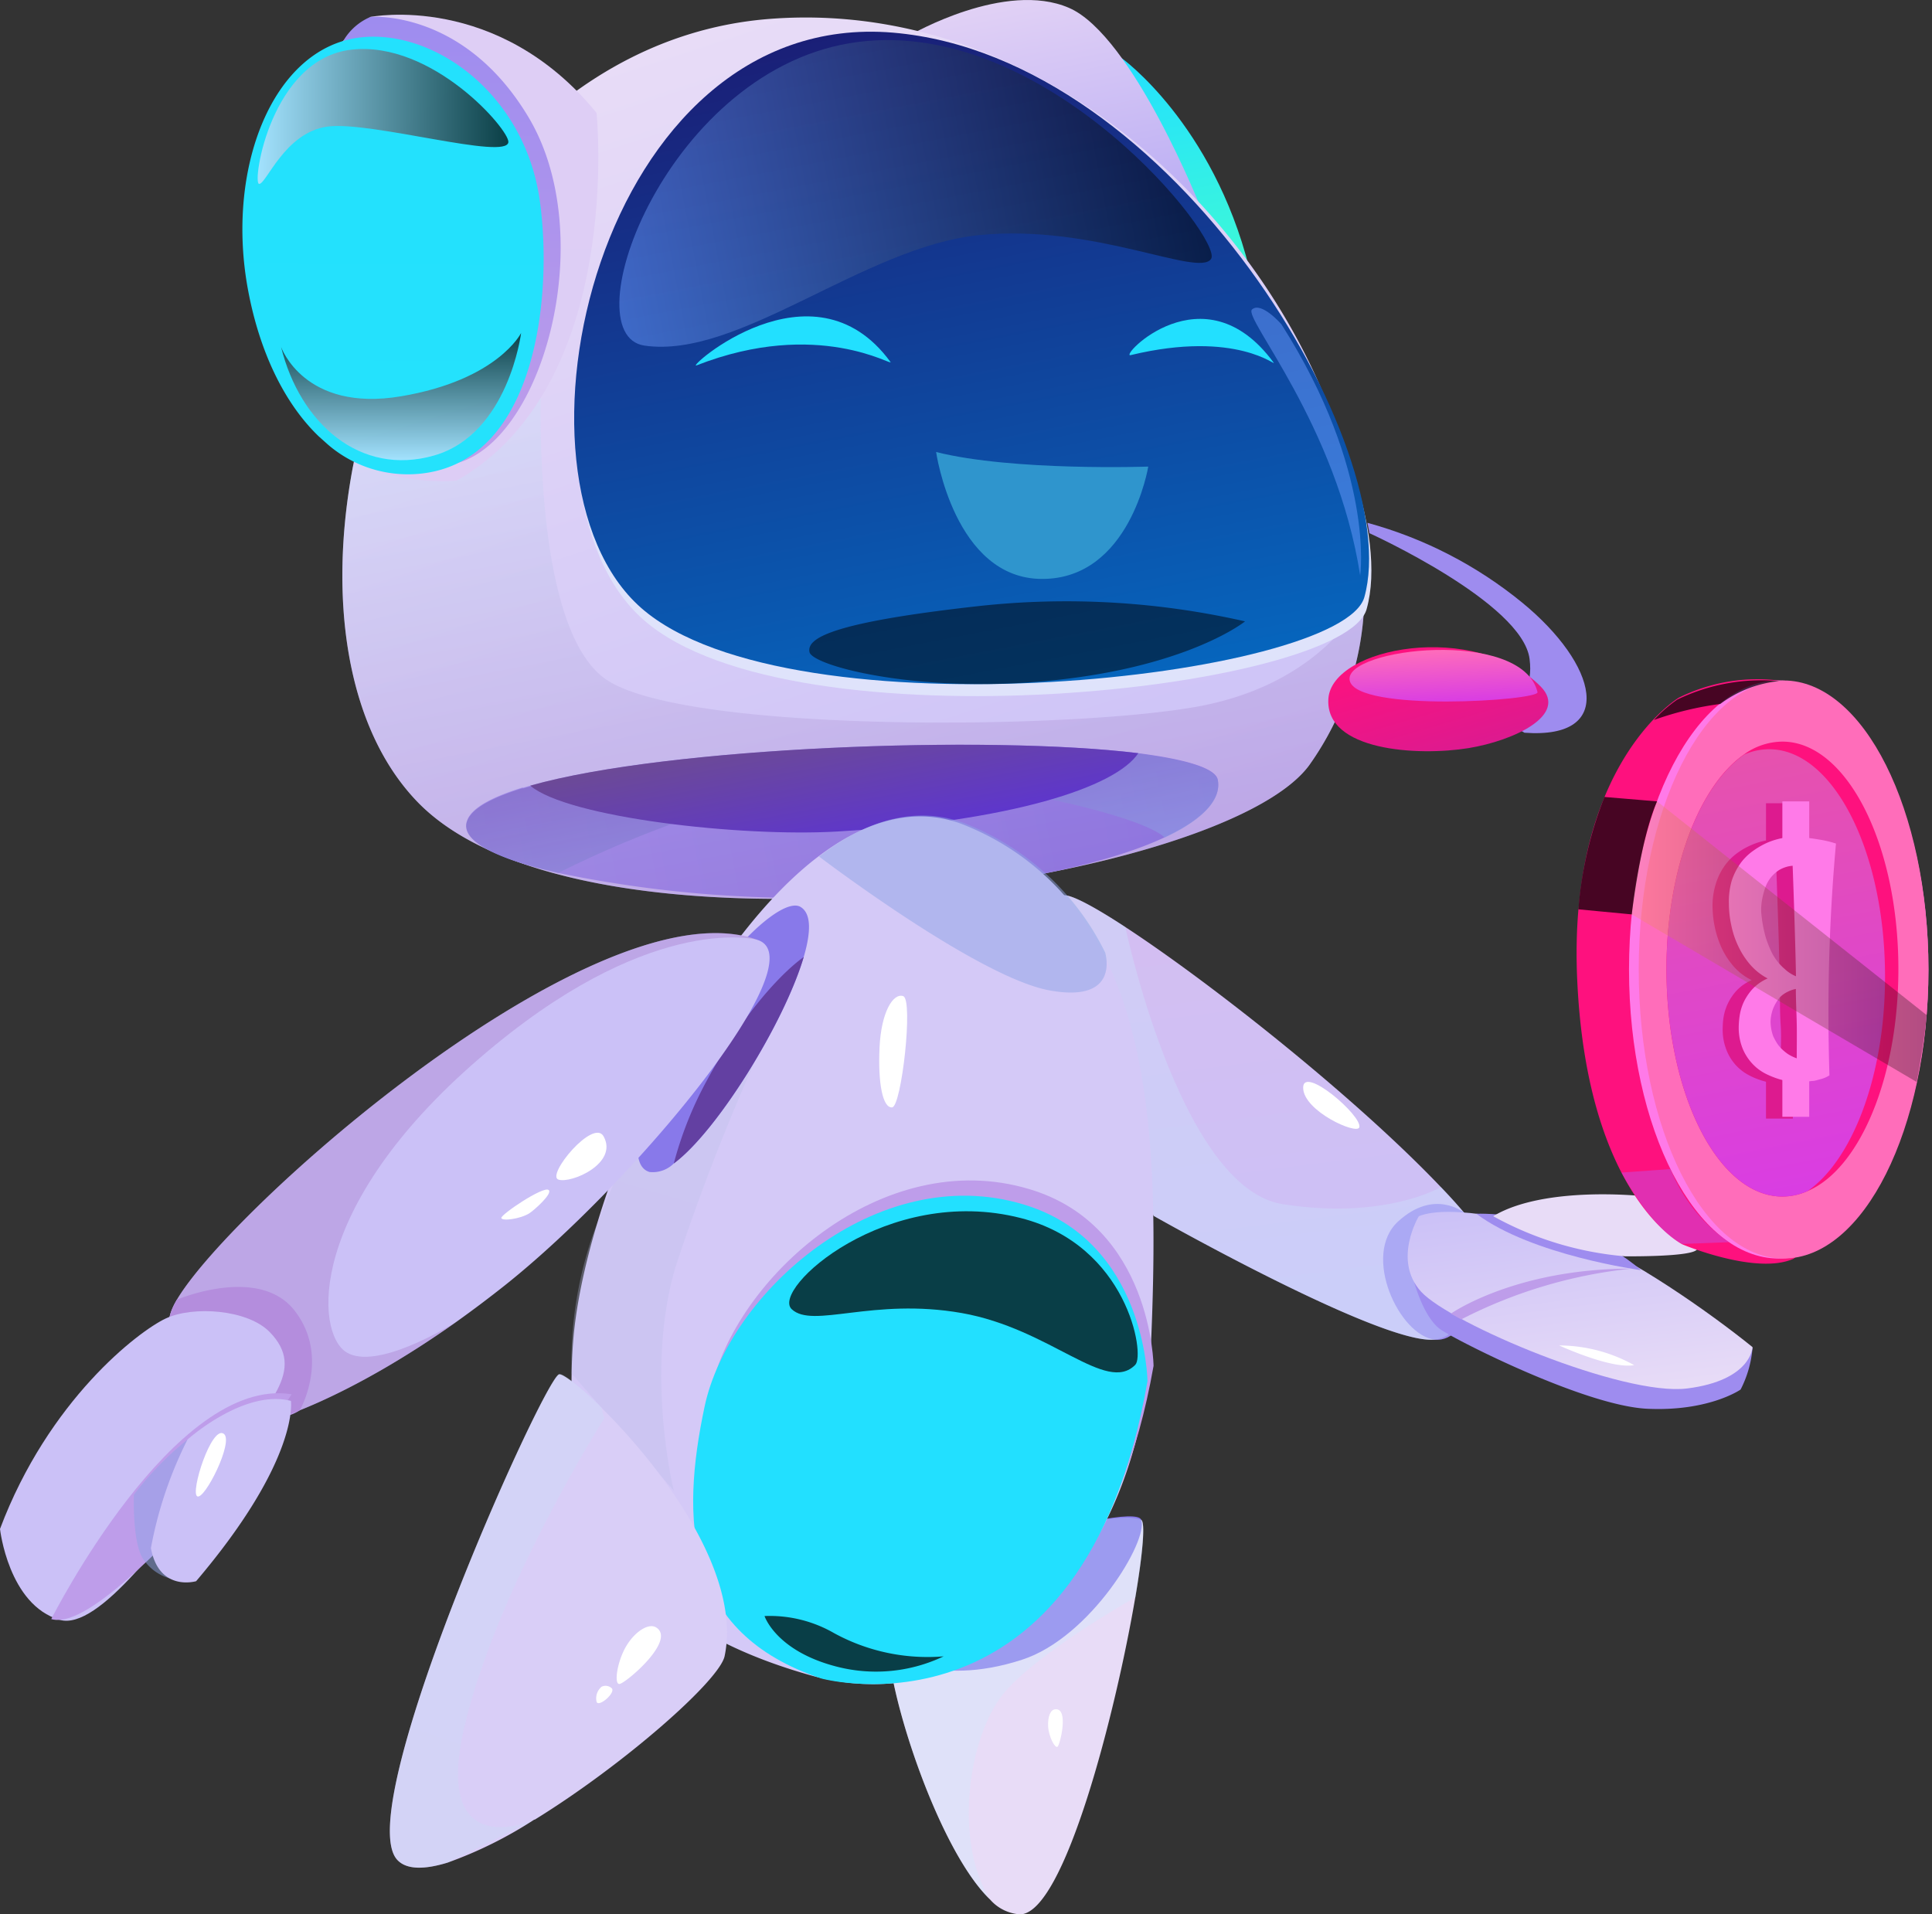 <svg width="111" height="110" fill="none" xmlns="http://www.w3.org/2000/svg"><rect width="100%" height="100%" fill="#333333" stroke="none"/><path d="M64.454 3.348s5.212 3.739 7.32 12.061c2.107 8.323-10.018-1.942-10.018-1.942l2.698-10.12z" fill="url(#paint0_linear)"/><path d="M69.038 12.063S65.089 2.046 61.42.453c-3.67-1.594-9.078 1.535-9.078 1.535l16.696 10.075z" fill="url(#paint1_linear)"/><path d="M23.901 45.989c9.523 10.106 46.19 4.939 51.313-2.012a17.064 17.064 0 003.174-9.662c.54-15.236-14.975-34.732-34.191-33.227-13.02 1.022-21.642 13.617-23.92 25.723-1.429 7.567-.382 14.944 3.624 19.178z" fill="url(#paint2_linear)"/><path d="M32.078 50.16a68.852 68.852 0 0016.614 1.383c8.646-.502 14.816-1.835 18.219-3.428 2.235-1.047 3.276-2.203 3.053-3.32-.14-.673-1.904-1.175-4.57-1.517-7.93-.972-24.193-.464-32.871 1.364a31.35 31.35 0 00-2.057.502l-.388.114h-.076c-1.485.464-2.539.978-2.977 1.555a1.17 1.17 0 00-.222.445c-.254 1.168 1.993 2.158 5.275 2.901z" fill="url(#paint3_linear)"/><path style="mix-blend-mode:multiply" opacity=".3" d="M23.901 45.988c9.523 10.106 46.19 4.939 51.313-2.013a17.064 17.064 0 003.174-9.662s-2.19 4.952-9.61 6.291c-7.422 1.34-29.279 1.498-33.888-1.517-4.608-3.015-3.77-18.086-3.77-18.086l-10.843 5.815c-1.429 7.56-.381 14.937 3.624 19.172z" fill="url(#paint4_linear)"/><path style="mix-blend-mode:multiply" opacity=".5" d="M32.078 50.16c3.638-1.834 14.277-6.659 23.108-5.199 10.83 1.778 11.725 3.174 11.725 3.174 2.235-1.047 3.276-2.202 3.053-3.32-.14-.673-1.904-1.174-4.57-1.517-7.93-.971-24.193-.463-32.871 1.365-.902.216-1.72.419-2.445.635h-.076c-1.485.463-2.539.977-2.977 1.555a1.17 1.17 0 00-.222.444c-.254 1.13 1.993 2.12 5.275 2.864z" fill="url(#paint5_linear)"/><path d="M30.465 45.144c2.159 1.835 12.062 2.958 17.636 2.635 10.011-.59 15.998-2.54 17.299-4.501-8.608-1.054-27.063-.368-34.935 1.866z" fill="url(#paint6_linear)"/><path d="M78.521 34.991c-1.27 4.653-32.953 8.151-41.536.635-8.583-7.516-2.482-34.54 14.455-33.068C67.583 3.942 80.877 26.56 78.52 34.99z" fill="#DFE3FB"/><path d="M78.388 34.31c-1.301 4.653-32.954 8.144-41.537.634C28.27 27.434 34.37.454 51.308 1.876 67.45 3.254 80.743 25.88 78.388 34.31z" fill="url(#paint7_linear)"/><path d="M34.274 6.488s1.613 15.655-8.043 21.134c0 0-4.736.488-7.478-2.4 0 0 4.266 4.05 8.811-.127 4.546-4.177 3.517-15.756.07-19.534-3.447-3.777-8.38-2.812-8.38-2.812L21.287.972s7.3-1.454 12.988 5.516z" fill="url(#paint8_linear)"/><path d="M21.286.972s5.37-.47 9.09 5.783c3.95 6.634.997 18.06-3.853 19.775-4.85 1.714-9.68-16.823-9.68-16.823l2.875-7.351A3.31 3.31 0 0121.286.972z" fill="url(#paint9_linear)"/><path d="M14.258 16.702c.673 3.58 2.114 6.507 4.05 8.367l.54.483a7.039 7.039 0 005.44 1.65c6.546-.8 7.472-10.259 6.73-15.63-.845-6.189-6.12-9.94-10.367-9.414-4.996.623-7.713 7.542-6.393 14.544z" fill="url(#paint10_linear)"/><path d="M78.566 30.041c3.251.888 6.28 2.45 8.888 4.584 4.323 3.542 5.46 7.865.133 7.478l-2.47-1.447s3.175.444 2.762-2.794c-.413-3.237-9.199-7.224-9.199-7.224l-.114-.597z" fill="url(#paint11_linear)"/><path d="M88.52 39.45c1.6 1.631-1.524 3.104-4.14 3.536-2.932.476-8.252.159-8.061-2.831.19-2.99 8.449-4.508 12.2-.705z" fill="url(#paint12_linear)"/><path d="M88.336 39.772c.114.483-10.418 1.175-10.792-.673-.375-1.847 9.89-3.047 10.792.673z" fill="url(#paint13_linear)"/><path d="M51.16 20.799c.223.31-4.157-2.54-11.14.196-.686.267 6.659-6.329 11.14-.196z" fill="url(#paint14_linear)"/><path d="M73.17 20.83c.228.305-2.076-1.904-8.208-.425-.718.171 4.183-5.047 8.208.425z" fill="url(#paint15_linear)"/><path style="mix-blend-mode:screen" opacity=".5" d="M69.583 14.875c-.723 1.085-6.716-2.032-13.331-1.365-6.615.666-13.82 7.141-19.229 6.348-4.291-.635 1.371-16.074 12.303-17.451 10.932-1.378 20.968 11.376 20.257 12.468z" fill="url(#paint16_linear)"/><path style="mix-blend-mode:screen" opacity=".5" d="M71.533 35.704a46.271 46.271 0 00-15.331-.876c-8.481.946-9.853 1.847-9.694 2.64.159.794 6.348 2.439 14.112 1.613 7.764-.825 10.913-3.377 10.913-3.377z" fill="url(#paint17_linear)"/><path style="mix-blend-mode:screen" opacity=".5" d="M78.147 33.068s.87-5.954-4.526-14.435c0 0-1.155-1.327-1.688-.851-.534.476 4.869 6.608 6.214 15.286z" fill="url(#paint18_linear)"/><path style="mix-blend-mode:screen" opacity=".72" d="M29.939 19.136s-.724 5.802-4.99 7.034c-4.266 1.231-7.726-1.867-8.798-6.228 0 0 1.32 3.764 6.881 2.831 5.561-.933 6.907-3.637 6.907-3.637z" fill="url(#paint19_linear)"/><path style="mix-blend-mode:screen" opacity=".72" d="M29.208 8.16c-.057 1.079-7.872-1.207-10.366-.89-2.495.318-3.562 3.372-3.962 3.296-.4-.077.692-7.206 5.326-7.714 4.635-.507 9.04 4.584 9.002 5.308z" fill="url(#paint20_linear)"/><path d="M65.97 26.81s-7.776.273-12.188-.838c0 0 1.048 7.294 6.095 7.294s6.094-6.456 6.094-6.456z" fill="#2F95CD"/><path d="M66.282 69.865s13.052 7.402 16.124 7.11c3.073-.292 1.727-7.275 1.727-7.275a30.696 30.696 0 00-1.352-1.492C77.848 63.02 69.469 56.413 64.657 53.27c-2.025-1.326-3.422-2.037-3.657-1.77-1.79 1.98 5.282 18.365 5.282 18.365z" fill="url(#paint21_linear)"/><path d="M84.133 69.693s-1.708-1.435-3.81.495c-2.1 1.93.064 6.558 2.115 6.787 2.05.228 3.25-4.28 1.695-7.282z" fill="url(#paint22_linear)"/><path style="mix-blend-mode:multiply" opacity=".3" d="M66.282 69.865s13.052 7.402 16.124 7.11c3.073-.292 1.727-7.275 1.727-7.275a30.696 30.696 0 00-1.352-1.492s-3.174 1.904-9.078.984c-5.904-.92-9.046-15.921-9.046-15.921-2.025-1.327-3.422-2.038-3.657-1.772-1.79 1.981 5.282 18.366 5.282 18.366z" fill="url(#paint23_linear)"/><path d="M51.033 94.028c-.197 2.774 2.812 12.214 5.853 15.122a2.483 2.483 0 001.74.85c2.539-.101 5.484-11.642 6.602-18.225.431-2.54.584-4.343.33-4.444-2.127-.934-14.284 3.39-14.525 6.697z" fill="url(#paint24_linear)"/><path d="M50.9 94.922s2.755 2.088 7.808.45c3.949-1.27 7.313-6.894 6.856-8.05-.457-1.155-15.712 3.086-14.664 7.6z" fill="url(#paint25_linear)"/><path style="mix-blend-mode:multiply" opacity=".3" d="M51.034 94.024c-.197 2.775 2.812 12.214 5.853 15.122-2.108-3.333-1.27-9.338.768-11.827 1.542-1.904 5.663-4.444 7.58-5.542.431-2.54.584-4.342.33-4.444-2.133-.94-14.29 3.384-14.531 6.691z" fill="url(#paint26_linear)"/><path d="M60.645 98.215c.774-.058.26 2.037.114 2.152-.146.114-.508-.59-.54-1.162-.031-.572.14-.99.426-.99z" fill="#fff"/><path d="M32.923 77.162c-.769 10.398 3.574 16.245 13.623 19.095 9.852 2.787 19.045-6.056 19.603-19.483.35-8.57.108-16.34-2.761-21.983a15.115 15.115 0 00-7.764-7.295c-2.901-1.27-5.872-.38-8.678 1.772-7.294 5.605-13.433 19.876-14.023 27.894z" fill="url(#paint27_linear)"/><path style="mix-blend-mode:multiply" opacity=".3" d="M43.638 60.397a124.237 124.237 0 00-4.818 12.379c-1.796 6.024-.108 12.88-.108 12.88l-5.872-6.735c-.08-2.81.37-5.61 1.327-8.253 1.555-3.923 2.431-5.669 2.431-5.669l7.04-4.602z" fill="url(#paint28_linear)"/><path d="M66.276 78.485s-.082-8.056-7.135-10.157c-8.45-2.54-16.93 5.123-18.308 11.61-1.378 6.489-1.213 13.002 6.697 15.63 0 .006 15.02 4.12 18.746-17.083z" fill="url(#paint29_linear)"/><path d="M65.927 79.361s-.082-8.056-7.135-10.157c-8.45-2.54-16.93 5.13-18.309 11.61-1.377 6.482-1.212 13.002 6.698 15.63 0 .007 15.052 4.12 18.746-17.083z" fill="url(#paint30_radial)"/><path d="M37.315 67.343a1.714 1.714 0 001.397-.49c2.476-1.828 6.348-8.08 7.465-11.864.432-1.473.438-2.54-.215-2.895-1.073-.533-4.495 2.59-7.206 7.618-1.6 2.952-3.009 7.167-1.44 7.63z" fill="url(#paint31_linear)"/><path d="M38.712 66.854c2.475-1.828 6.348-8.081 7.465-11.865-1.53 1.105-3.7 3.638-5.542 7.053a21.223 21.223 0 00-1.923 4.812z" fill="#6340A2"/><path style="mix-blend-mode:multiply" opacity=".5" d="M47.054 49.212s9.148 6.97 13.268 7.7c3.974.718 3.219-2.018 3.174-2.177a15.14 15.14 0 00-7.764-7.306c-2.9-1.238-5.878-.369-8.678 1.783z" fill="url(#paint32_linear)"/><path style="mix-blend-mode:screen" opacity=".72" d="M65.229 78.42c-1.67 1.707-4.857-2.07-9.973-2.972-5.117-.901-8.558.92-9.77-.222-1.213-1.143 5.466-7.205 13.16-5.237 6.138 1.561 7.148 7.846 6.583 8.43z" fill="url(#paint33_linear)"/><path style="mix-blend-mode:screen" opacity=".72" d="M54.215 95.174a9.033 9.033 0 01-6.17.584c-3.473-.901-4.12-2.9-4.12-2.9a7.401 7.401 0 013.998.983 11.186 11.186 0 006.292 1.333z" fill="url(#paint34_linear)"/><path d="M51.89 57.237c.597.19-.095 6.348-.634 6.393-.54.044-.82-1.378-.724-3.435.095-2.056.787-3.148 1.359-2.958z" fill="#fff"/><path d="M9.782 75.527c-.933 3.91 2.724 6.545 4.33 6.424 1.396-.107 6.018-1.682 12.093-5.986a68.67 68.67 0 002.768-2.082c7.428-5.891 17.953-18.62 14.601-19.857-9.624-3.594-32.858 17.603-33.792 21.501z" fill="url(#paint35_linear)"/><path d="M17.229 81.03s1.752-3.066-.298-5.714c-2.05-2.647-6.768-.635-6.768-.635a4.011 4.011 0 001.556 5.612c3.6 2.222 5.51.737 5.51.737z" fill="url(#paint36_linear)"/><path style="mix-blend-mode:multiply" opacity=".3" d="M9.783 75.525c-.933 3.91 2.723 6.545 4.33 6.425 1.396-.108 6.017-1.683 12.093-5.987-.553.343-4.577 2.768-6.285 1.752-1.835-1.098-2.343-8.316 7.618-16.899 9.617-8.31 15.693-6.9 16.06-6.799-9.648-3.587-32.883 17.61-33.816 21.508z" fill="url(#paint37_linear)"/><path d="M15.502 76.547c-1.27-1.314-4.412-1.523-5.98-.787-1.568.736-6.735 4.685-9.522 12.093 0 0 .482 4.368 3.434 5.225 2.241.635 6.139-4.85 9.104-8.646 2.964-3.797 5.072-5.714 2.964-7.885z" fill="url(#paint38_linear)"/><path d="M2.945 93.033s7.053-13.998 13.808-12.919c0 0-1.27 2.197-5.365 6.596-4.094 4.4-7.002 6.754-8.443 6.323z" fill="url(#paint39_linear)"/><path style="mix-blend-mode:multiply" opacity=".5" d="M7.694 85.885s-.102 2.761.533 3.695c.36.546.906.943 1.536 1.117l1.01-7.98a18.262 18.262 0 00-3.08 3.168z" fill="url(#paint40_linear)"/><path d="M10.772 82.718s3.244-2.92 5.942-2.222c0 0 .52 3.332-5.446 10.36 0 0-2.133.635-2.597-1.905a23.182 23.182 0 012.101-6.233z" fill="url(#paint41_linear)"/><path d="M12.861 82.389c-.705-.52-1.949 3.39-1.524 3.593.426.203 2.108-3.155 1.524-3.593zM34.68 65.298c.857 1.555-1.873 2.724-2.596 2.482-.724-.241 2.012-3.548 2.596-2.482zm-3.16 3.078c.26.197-.851 1.181-1.118 1.346-.514.318-1.55.457-1.6.267-.05-.19 2.419-1.854 2.717-1.613zm46.576-3.598c-.14.445-3.212-.939-3.225-2.272-.012-1.333 3.422 1.625 3.225 2.272z" fill="#fff"/><path d="M22.854 106.899c.54.545 1.562.526 2.863.127a23.782 23.782 0 004.977-2.47h.032c5.078-3.13 10.608-7.98 10.906-9.395 1.022-4.895-3.93-11.18-7.09-14.284-1.233-1.219-2.197-1.942-2.413-1.904-.794.063-12.113 25.12-9.275 27.926z" fill="url(#paint42_linear)"/><path style="mix-blend-mode:multiply" opacity=".3" d="M22.854 106.899c.54.545 1.562.526 2.863.127l4.977-2.464c-.47.204-5.815 2.343-4.006-5.37 1.905-8.063 8.037-17.705 8.037-17.705l-.184-.635c-1.232-1.22-2.197-1.943-2.412-1.905-.794.09-12.113 25.146-9.275 27.952z" fill="url(#paint43_linear)"/><path d="M37.695 93.511c1.188.737-1.77 3.231-2.107 3.25-.337.02-.114-1.39.444-2.26.489-.774 1.244-1.25 1.663-.99zm-2.532 3.516c.172.28-.742 1.06-.882.775a.864.864 0 01.285-.883.514.514 0 01.597.108zm58.163-26.11c-.039.527-3.765-1.2-3.765-1.822 0-.622 3.822.946 3.764 1.822z" fill="#fff"/><path d="M100.689 77.437a6.35 6.35 0 01-.685 2.406s-1.81 1.27-5.358 1.105c-3.549-.165-10.837-3.86-11.846-4.533-1.01-.673-1.55-2.749-1.55-2.749l19.439 3.771z" fill="url(#paint44_linear)"/><path d="M81.517 69.883c1.79-.724 6.406.266 9.23 1.27 2.826 1.002 7.441 4.227 9.942 6.252 0 0-.051 1.905-3.745 2.375-3.695.47-13.63-3.733-15.293-5.555-1.663-1.822-.133-4.342-.133-4.342z" fill="url(#paint45_linear)"/><path d="M94.29 72.986s-6.272-.845-9.471-3.244c.025 0 5.415-.229 9.471 3.244z" fill="url(#paint46_linear)"/><path d="M85.79 69.883a18.893 18.893 0 007.56 2.304s3.936.05 4.152-.406c.216-.457.343-2.184-.635-2.622-.977-.438-7.859-1.225-11.077.724z" fill="url(#paint47_linear)"/><path d="M93.72 72.897a27.653 27.653 0 00-9.764 2.914l-.597-.33s3.67-2.584 10.36-2.584z" fill="url(#paint48_linear)"/><path d="M102.194 39.102a10.157 10.157 0 00-5.745.99s-6.386 3.81-5.834 16.176c.559 12.506 6.05 15.236 6.05 15.236s4.196 1.765 6.348.838c2.152-.927-.819-33.24-.819-33.24z" fill="url(#paint49_linear)"/><path d="M102.194 72.315c-4.75 0-8.602-7.435-8.602-16.607s3.851-16.607 8.602-16.607 8.602 7.435 8.602 16.607-3.851 16.607-8.602 16.607z" fill="#FF7AE8"/><path d="M102.473 72.315c-4.596 0-8.322-7.435-8.322-16.607s3.726-16.607 8.322-16.607c4.597 0 8.323 7.435 8.323 16.607s-3.726 16.607-8.323 16.607z" fill="url(#paint50_linear)"/><path d="M95.744 55.684c0 7.218 2.984 13.07 6.659 13.07a3.51 3.51 0 001.454-.317c2.984-1.27 5.212-6.513 5.212-12.753 0-7.212-2.984-13.071-6.666-13.071a3.805 3.805 0 00-2.221.749c-2.59 1.828-4.438 6.666-4.438 12.322z" fill="url(#paint51_linear)"/><path d="M95.745 55.683c0 7.218 2.984 13.071 6.659 13.071.502 0 .998-.109 1.454-.317 2.577-1.803 4.444-6.634 4.444-12.316 0-7.218-2.984-13.07-6.66-13.07a3.571 3.571 0 00-1.441.31c-2.609 1.829-4.456 6.666-4.456 12.322z" fill="url(#paint52_linear)"/><path d="M98.39 52.04c.004.41.046.818.128 1.219.088.42.222.828.4 1.219.181.386.416.745.698 1.066a3.3 3.3 0 001.022.775c-.34.145-.646.361-.895.634-.384.43-.636.961-.724 1.53a4.45 4.45 0 00-.044.578c-.016.434.058.866.216 1.27.126.325.311.624.546.882.215.231.469.425.749.572.262.138.539.249.825.33.249.072.504.121.762.146.187.022.376.035.565.038.18-.008.36-.025.539-.051.159 0 .33-.064.515-.108.174-.047.341-.12.495-.216a97.626 97.626 0 01-.064-3.625c0-1.638.038-3.256.115-4.856.076-1.6.182-3.212.317-4.837a7.34 7.34 0 00-.876-.21c-.286-.05-.552-.089-.787-.114a10.295 10.295 0 00-.781-.051 3.772 3.772 0 00-1.486.324 4.138 4.138 0 00-.806.457 3.252 3.252 0 00-.71.704 3.649 3.649 0 00-.509 1.003 4.29 4.29 0 00-.21 1.32zm2.388 6.767c.008-.293.073-.582.19-.85a5.71 5.71 0 01.184-.33c.071-.115.159-.218.261-.305.111-.097.235-.178.368-.242a2.13 2.13 0 01.482-.146c0 .635 0 1.334.045 1.994.044.66 0 1.32 0 1.993a2.46 2.46 0 01-.889-.571 1.995 1.995 0 01-.273-.35 3.577 3.577 0 01-.184-.349 2.605 2.605 0 01-.184-.844zm-.534-6.348v-.165a2.61 2.61 0 01.045-.45c.033-.203.079-.402.14-.598a2.3 2.3 0 01.304-.635c.14-.198.317-.369.521-.501.24-.155.515-.247.8-.267.038 1.054.07 2.102.108 3.174.038 1.073.063 2.095.082 3.175a1.967 1.967 0 01-.635-.35 3.049 3.049 0 01-.482-.514 3.51 3.51 0 01-.349-.635 7.391 7.391 0 01-.248-.634 6.954 6.954 0 01-.286-1.594v-.006z" fill="url(#paint53_linear)"/><path d="M101.463 46.155h1.543v2.52h-1.543v-2.52z" fill="url(#paint54_linear)"/><path d="M101.463 61.45h1.543v2.824h-1.543V61.45z" fill="url(#paint55_linear)"/><path d="M99.331 51.931c.002.408.047.814.133 1.213.083.419.217.826.4 1.212.18.388.413.749.692 1.073a3.42 3.42 0 001.003.793c-.34.145-.645.362-.895.635-.204.23-.374.489-.501.768a2.92 2.92 0 00-.216.756 4.738 4.738 0 00-.05.578c-.015.433.058.865.215 1.27.129.322.317.62.552.875.214.235.468.43.749.578.263.135.537.245.819.33.249.073.504.121.762.146.188.01.377.01.565 0a5.41 5.41 0 00.546-.044c.159 0 .33-.064.508-.108a1.75 1.75 0 00.495-.216 115.607 115.607 0 01-.057-3.625 108.005 108.005 0 01.432-9.694 6.342 6.342 0 00-.876-.216c-.292-.05-.553-.089-.788-.114a10.432 10.432 0 00-.787-.044c-.23.004-.459.027-.685.07a4.212 4.212 0 00-.794.247 4.56 4.56 0 00-.812.463c-.284.197-.533.44-.737.718a3.73 3.73 0 00-.508 1.003 4.29 4.29 0 00-.165 1.333zm2.394 6.774c.007-.294.072-.583.19-.851.053-.115.114-.225.184-.33.07-.117.158-.221.26-.311.112-.094.236-.173.369-.235.142-.071.294-.123.45-.153 0 .673.038 1.34.051 1.994.013.654 0 1.327 0 1.993a2.55 2.55 0 01-.508-.247 2.843 2.843 0 01-.381-.318 1.91 1.91 0 01-.273-.349 3.985 3.985 0 01-.19-.355 2.523 2.523 0 01-.152-.838zm-.54-6.349v-.165c.005-.15.02-.301.044-.45.035-.203.083-.402.146-.597.064-.227.165-.441.299-.635.142-.196.319-.366.52-.502a1.78 1.78 0 01.8-.26c.038 1.054.076 2.102.108 3.174.032 1.073.064 2.095.083 3.175a2.051 2.051 0 01-.642-.413 3.055 3.055 0 01-.825-1.111 7.061 7.061 0 01-.247-.635 7.326 7.326 0 01-.286-1.574v-.007z" fill="#FF7AE8"/><path d="M102.403 46.048h1.543v2.52h-1.543v-2.52zm0 15.299h1.543v2.825h-1.543v-2.825z" fill="#FF7AE8"/><path style="mix-blend-mode:screen" opacity=".3" d="M110.688 58.325L95.204 46.047a24.206 24.206 0 00-1.453 6.495l16.372 9.63s.489-2.641.565-3.847z" fill="url(#paint56_linear)"/><path style="mix-blend-mode:screen" opacity=".72" d="M95.204 46.047l-3.021-.253a22.447 22.447 0 00-1.499 6.456l3.067.292s.488-4.317 1.453-6.495z" fill="url(#paint57_linear)"/><path d="M95.973 67.174l-2.806.203s1.65 3.175 3.498 4.101l2.666-.101a9.427 9.427 0 01-3.358-4.203z" fill="#C44FE5" opacity=".5"/><path style="mix-blend-mode:screen" opacity=".72" d="M98.836 40.45c-1.3.17-2.576.478-3.81.92a7.84 7.84 0 011.334-1.168 11.102 11.102 0 015.859-1.066 6.76 6.76 0 00-3.383 1.314z" fill="url(#paint58_linear)"/><path d="M93.884 78.44a8.888 8.888 0 00-4.304-1.13s2.97 1.372 4.304 1.13z" fill="#fff"/><defs><linearGradient id="paint0_linear" x1="67.705" y1="19.298" x2="64.625" y2="3.315" gradientUnits="userSpaceOnUse"><stop stop-color="#45FFCD"/><stop offset="1" stop-color="#22E0FF"/></linearGradient><linearGradient id="paint1_linear" x1="61.921" y1="13.436" x2="59.291" y2="-.209" gradientUnits="userSpaceOnUse"><stop stop-color="#B9ACF4"/><stop offset="1" stop-color="#E1D1F5"/></linearGradient><linearGradient id="paint2_linear" x1="55.22" y1="52.297" x2="38.873" y2="2.202" gradientUnits="userSpaceOnUse"><stop stop-color="#CBC1F7"/><stop offset="1" stop-color="#E8DCF7"/></linearGradient><linearGradient id="paint3_linear" x1="69.601" y1="42.917" x2="27.463" y2="51.04" gradientUnits="userSpaceOnUse"><stop stop-color="#8879EA"/><stop offset="1" stop-color="#9E8CEF"/></linearGradient><linearGradient id="paint4_linear" x1="52.245" y1="51.686" x2="45.783" y2="18.163" gradientUnits="userSpaceOnUse"><stop stop-color="#9D68C2"/><stop offset="1" stop-color="#CCEDFF"/></linearGradient><linearGradient id="paint5_linear" x1="49.402" y1="51.493" x2="47.523" y2="41.744" gradientUnits="userSpaceOnUse"><stop stop-color="#8DA4E5"/><stop offset="1" stop-color="#755CBB"/></linearGradient><linearGradient id="paint6_linear" x1="48.676" y1="48.264" x2="47.495" y2="41.852" gradientUnits="userSpaceOnUse"><stop stop-color="#5E36CC"/><stop offset="1" stop-color="#6C4A96"/></linearGradient><linearGradient id="paint7_linear" x1="58.094" y1="40.308" x2="50.602" y2="1.442" gradientUnits="userSpaceOnUse"><stop stop-color="#0665BD"/><stop offset="1" stop-color="#1A1F77"/></linearGradient><linearGradient id="paint8_linear" x1="-2012.58" y1="1036.51" x2="-2006.86" y2="-95.004" gradientUnits="userSpaceOnUse"><stop stop-color="#B9ACF4"/><stop offset="1" stop-color="#E1D1F5"/></linearGradient><linearGradient id="paint9_linear" x1="24.462" y1="26.626" x2="24.592" y2=".974" gradientUnits="userSpaceOnUse"><stop stop-color="#BE9DEA"/><stop offset="1" stop-color="#9E8CEF"/></linearGradient><linearGradient id="paint10_linear" x1="-2344.22" y1="956.781" x2="-2339.18" y2="-39.43" gradientUnits="userSpaceOnUse"><stop stop-color="#45FFCD"/><stop offset="1" stop-color="#22E0FF"/></linearGradient><linearGradient id="paint11_linear" x1="-177.454" y1="2032.03" x2="-263.373" y2="1764.29" gradientUnits="userSpaceOnUse"><stop stop-color="#BE9DEA"/><stop offset="1" stop-color="#9E8CEF"/></linearGradient><linearGradient id="paint12_linear" x1="83.487" y1="43.337" x2="81.604" y2="36.922" gradientUnits="userSpaceOnUse"><stop stop-color="#DD1A8F"/><stop offset="1" stop-color="#FE117E"/></linearGradient><linearGradient id="paint13_linear" x1="82.534" y1="40.376" x2="82.381" y2="37.316" gradientUnits="userSpaceOnUse"><stop stop-color="#D93DE3"/><stop offset="1" stop-color="#FF6DBA"/></linearGradient><linearGradient id="paint14_linear" x1="-1177.71" y1="353.236" x2="-1177.71" y2="337.084" gradientUnits="userSpaceOnUse"><stop stop-color="#45FFCD"/><stop offset="1" stop-color="#22E0FF"/></linearGradient><linearGradient id="paint15_linear" x1="-535.519" y1="336.034" x2="-535.519" y2="322.568" gradientUnits="userSpaceOnUse"><stop stop-color="#45FFCD"/><stop offset="1" stop-color="#22E0FF"/></linearGradient><linearGradient id="paint16_linear" x1="68.144" y1="7.018" x2="34.739" y2="13.457" gradientUnits="userSpaceOnUse"><stop/><stop offset="1" stop-color="#6A9BFF"/></linearGradient><linearGradient id="paint17_linear" x1="-1781.91" y1="727.381" x2="-2765.09" y2="727.381" gradientUnits="userSpaceOnUse"><stop/><stop offset="1" stop-color="#6A9BFF"/></linearGradient><linearGradient id="paint18_linear" x1="-332.6" y1="2259.19" x2="-332.6" y2="1865.37" gradientUnits="userSpaceOnUse"><stop/><stop offset="1" stop-color="#6A9BFF"/></linearGradient><linearGradient id="paint19_linear" x1="23.01" y1="26.436" x2="23.047" y2="19.092" gradientUnits="userSpaceOnUse"><stop stop-color="#D4E2FF"/><stop offset="1"/></linearGradient><linearGradient id="paint20_linear" x1="29.216" y1="6.744" x2="14.825" y2="6.671" gradientUnits="userSpaceOnUse"><stop/><stop offset="1" stop-color="#D4E2FF"/></linearGradient><linearGradient id="paint21_linear" x1="74.509" y1="77.972" x2="71.018" y2="50.198" gradientUnits="userSpaceOnUse"><stop stop-color="#CBC1F7"/><stop offset="1" stop-color="#D4BEF1"/></linearGradient><linearGradient id="paint22_linear" x1="-161.629" y1="1055.67" x2="-147.745" y2="961.542" gradientUnits="userSpaceOnUse"><stop stop-color="#BE9DEA"/><stop offset="1" stop-color="#9E8CEF"/></linearGradient><linearGradient id="paint23_linear" x1="-1344.04" y1="3283.71" x2="-1344.04" y2="2256.01" gradientUnits="userSpaceOnUse"><stop stop-color="#9D68C2"/><stop offset="1" stop-color="#CCEDFF"/></linearGradient><linearGradient id="paint24_linear" x1="-1545.37" y1="2507.38" x2="-1579.18" y2="1692.35" gradientUnits="userSpaceOnUse"><stop stop-color="#CBC1F7"/><stop offset="1" stop-color="#E8DCF7"/></linearGradient><linearGradient id="paint25_linear" x1="-1177.43" y1="699.476" x2="-1489.93" y2="651.879" gradientUnits="userSpaceOnUse"><stop stop-color="#8879EA"/><stop offset="1" stop-color="#9E8CEF"/></linearGradient><linearGradient id="paint26_linear" x1="-1580.15" y1="2379.7" x2="-1460.87" y2="1596.58" gradientUnits="userSpaceOnUse"><stop stop-color="#9D68C2"/><stop offset="1" stop-color="#CCEDFF"/></linearGradient><linearGradient id="paint27_linear" x1="-3904.76" y1="856.291" x2="-3500.73" y2="-3004.03" gradientUnits="userSpaceOnUse"><stop stop-color="#CBC1F7"/><stop offset="1" stop-color="#E8DCF7"/></linearGradient><linearGradient id="paint28_linear" x1="-1491.36" y1="314.034" x2="-1200.59" y2="-662.574" gradientUnits="userSpaceOnUse"><stop stop-color="#9D68C2"/><stop offset="1" stop-color="#CCEDFF"/></linearGradient><linearGradient id="paint29_linear" x1="-2167.22" y1="-165.475" x2="-3123.61" y2="-450.225" gradientUnits="userSpaceOnUse"><stop stop-color="#BE9DEA"/><stop offset="1" stop-color="#9E8CEF"/></linearGradient><linearGradient id="paint31_linear" x1="-1079.97" y1="-468.437" x2="-1172.85" y2="-496.089" gradientUnits="userSpaceOnUse"><stop stop-color="#8879EA"/><stop offset="1" stop-color="#9E8CEF"/></linearGradient><linearGradient id="paint32_linear" x1="-1658.42" y1="-691.153" x2="-1622.48" y2="-811.849" gradientUnits="userSpaceOnUse"><stop stop-color="#8DA4E5"/><stop offset="1" stop-color="#755CBB"/></linearGradient><linearGradient id="paint33_linear" x1="-1612.05" y1="-360.787" x2="-2220.75" y2="-542.015" gradientUnits="userSpaceOnUse"><stop/><stop offset="1" stop-color="#D4E2FF"/></linearGradient><linearGradient id="paint34_linear" x1="-1025.67" y1="-29.537" x2="-1022.33" y2="-40.766" gradientUnits="userSpaceOnUse"><stop stop-color="#D4E2FF"/><stop offset="1"/></linearGradient><linearGradient id="paint35_linear" x1="-4778.97" y1="-5040.57" x2="-4072.7" y2="-6569.63" gradientUnits="userSpaceOnUse"><stop stop-color="#CBC1F7"/><stop offset="1" stop-color="#E8DCF7"/></linearGradient><linearGradient id="paint36_linear" x1="-1234.16" y1="-1152.61" x2="-1190.44" y2="-1226.34" gradientUnits="userSpaceOnUse"><stop stop-color="#BE9DEA"/><stop offset="1" stop-color="#9E8CEF"/></linearGradient><linearGradient id="paint37_linear" x1="-4846.04" y1="-5036.95" x2="-3946.51" y2="-6553.82" gradientUnits="userSpaceOnUse"><stop stop-color="#9D68C2"/><stop offset="1" stop-color="#CCEDFF"/></linearGradient><linearGradient id="paint38_linear" x1="3356.07" y1="1706.77" x2="3762.95" y2="1294.83" gradientUnits="userSpaceOnUse"><stop stop-color="#CBC1F7"/><stop offset="1" stop-color="#E8DCF7"/></linearGradient><linearGradient id="paint39_linear" x1="2833.58" y1="1605.7" x2="3062.62" y2="1300.31" gradientUnits="userSpaceOnUse"><stop stop-color="#BE9DEA"/><stop offset="1" stop-color="#9E8CEF"/></linearGradient><linearGradient id="paint40_linear" x1="738.32" y1="238.619" x2="792.566" y2="166.29" gradientUnits="userSpaceOnUse"><stop stop-color="#8DA4E5"/><stop offset="1" stop-color="#755CBB"/></linearGradient><linearGradient id="paint41_linear" x1="1758.96" y1="817.442" x2="1904.95" y2="677.566" gradientUnits="userSpaceOnUse"><stop stop-color="#CBC1F7"/><stop offset="1" stop-color="#E8DCF7"/></linearGradient><linearGradient id="paint42_linear" x1="-2964.64" y1="267.156" x2="-2766.15" y2="-1023.19" gradientUnits="userSpaceOnUse"><stop stop-color="#CBC1F7"/><stop offset="1" stop-color="#E8DCF7"/></linearGradient><linearGradient id="paint43_linear" x1="-2114.96" y1="603.318" x2="-1680.84" y2="-646.119" gradientUnits="userSpaceOnUse"><stop stop-color="#9D68C2"/><stop offset="1" stop-color="#CCEDFF"/></linearGradient><linearGradient id="paint44_linear" x1="-597.535" y1="1034.95" x2="-561.134" y2="904.172" gradientUnits="userSpaceOnUse"><stop stop-color="#BE9DEA"/><stop offset="1" stop-color="#9E8CEF"/></linearGradient><linearGradient id="paint45_linear" x1="91.484" y1="80.497" x2="90.005" y2="68.721" gradientUnits="userSpaceOnUse"><stop stop-color="#E8DCF7"/><stop offset="1" stop-color="#CBC1F7"/></linearGradient><linearGradient id="paint46_linear" x1="-235.794" y1="458.183" x2="-231.124" y2="439.831" gradientUnits="userSpaceOnUse"><stop stop-color="#BE9DEA"/><stop offset="1" stop-color="#9E8CEF"/></linearGradient><linearGradient id="paint47_linear" x1="-253.293" y1="495.069" x2="-254.172" y2="471.687" gradientUnits="userSpaceOnUse"><stop stop-color="#CBC1F7"/><stop offset="1" stop-color="#E8DCF7"/></linearGradient><linearGradient id="paint48_linear" x1="-204.554" y1="415.419" x2="-230.132" y2="482.212" gradientUnits="userSpaceOnUse"><stop stop-color="#BE9DEA"/><stop offset="1" stop-color="#9E8CEF"/></linearGradient><linearGradient id="paint49_linear" x1="-178.989" y1="4056.44" x2="-178.989" y2="2280.96" gradientUnits="userSpaceOnUse"><stop stop-color="#DD1A8F"/><stop offset="1" stop-color="#FE117E"/></linearGradient><linearGradient id="paint50_linear" x1="-23.696" y1="3969.31" x2="-622.97" y2="2460.83" gradientUnits="userSpaceOnUse"><stop stop-color="#D93DE3"/><stop offset="1" stop-color="#FF6DBA"/></linearGradient><linearGradient id="paint51_linear" x1="-14.187" y1="2995.36" x2="-381.03" y2="2056.42" gradientUnits="userSpaceOnUse"><stop stop-color="#DD1A8F"/><stop offset="1" stop-color="#FE117E"/></linearGradient><linearGradient id="paint52_linear" x1="104.506" y1="68.431" x2="99.528" y2="43.425" gradientUnits="userSpaceOnUse"><stop stop-color="#D93DE3"/><stop offset="1" stop-color="#E652AD"/></linearGradient><linearGradient id="paint53_linear" x1="43.776" y1="1346.82" x2="-15.892" y2="1346.82" gradientUnits="userSpaceOnUse"><stop stop-color="#DD1A8F"/><stop offset="1" stop-color="#FE117E"/></linearGradient><linearGradient id="paint54_linear" x1="84.078" y1="247.7" x2="80.33" y2="247.7" gradientUnits="userSpaceOnUse"><stop stop-color="#DD1A8F"/><stop offset="1" stop-color="#FE117E"/></linearGradient><linearGradient id="paint55_linear" x1="84.078" y1="356.121" x2="80.33" y2="356.121" gradientUnits="userSpaceOnUse"><stop stop-color="#DD1A8F"/><stop offset="1" stop-color="#FE117E"/></linearGradient><linearGradient id="paint56_linear" x1="110.688" y1="54.11" x2="93.751" y2="54.11" gradientUnits="userSpaceOnUse"><stop/><stop offset="1" stop-color="#FF955C"/></linearGradient><linearGradient id="paint57_linear" x1="-15.806" y1="604.138" x2="-47.988" y2="604.138" gradientUnits="userSpaceOnUse"><stop/><stop offset="1" stop-color="#FF955C"/></linearGradient><linearGradient id="paint58_linear" x1="4.76" y1="195.589" x2="-76.731" y2="195.589" gradientUnits="userSpaceOnUse"><stop/><stop offset="1" stop-color="#FF955C"/></linearGradient><radialGradient id="paint30_radial" cx="0" cy="0" r="1" gradientUnits="userSpaceOnUse" gradientTransform="matrix(-722.987 -215.257 231.437 -777.331 -2805.29 157.01)"><stop stop-color="#45FFCD"/><stop offset="1" stop-color="#22E0FF"/></radialGradient></defs></svg>